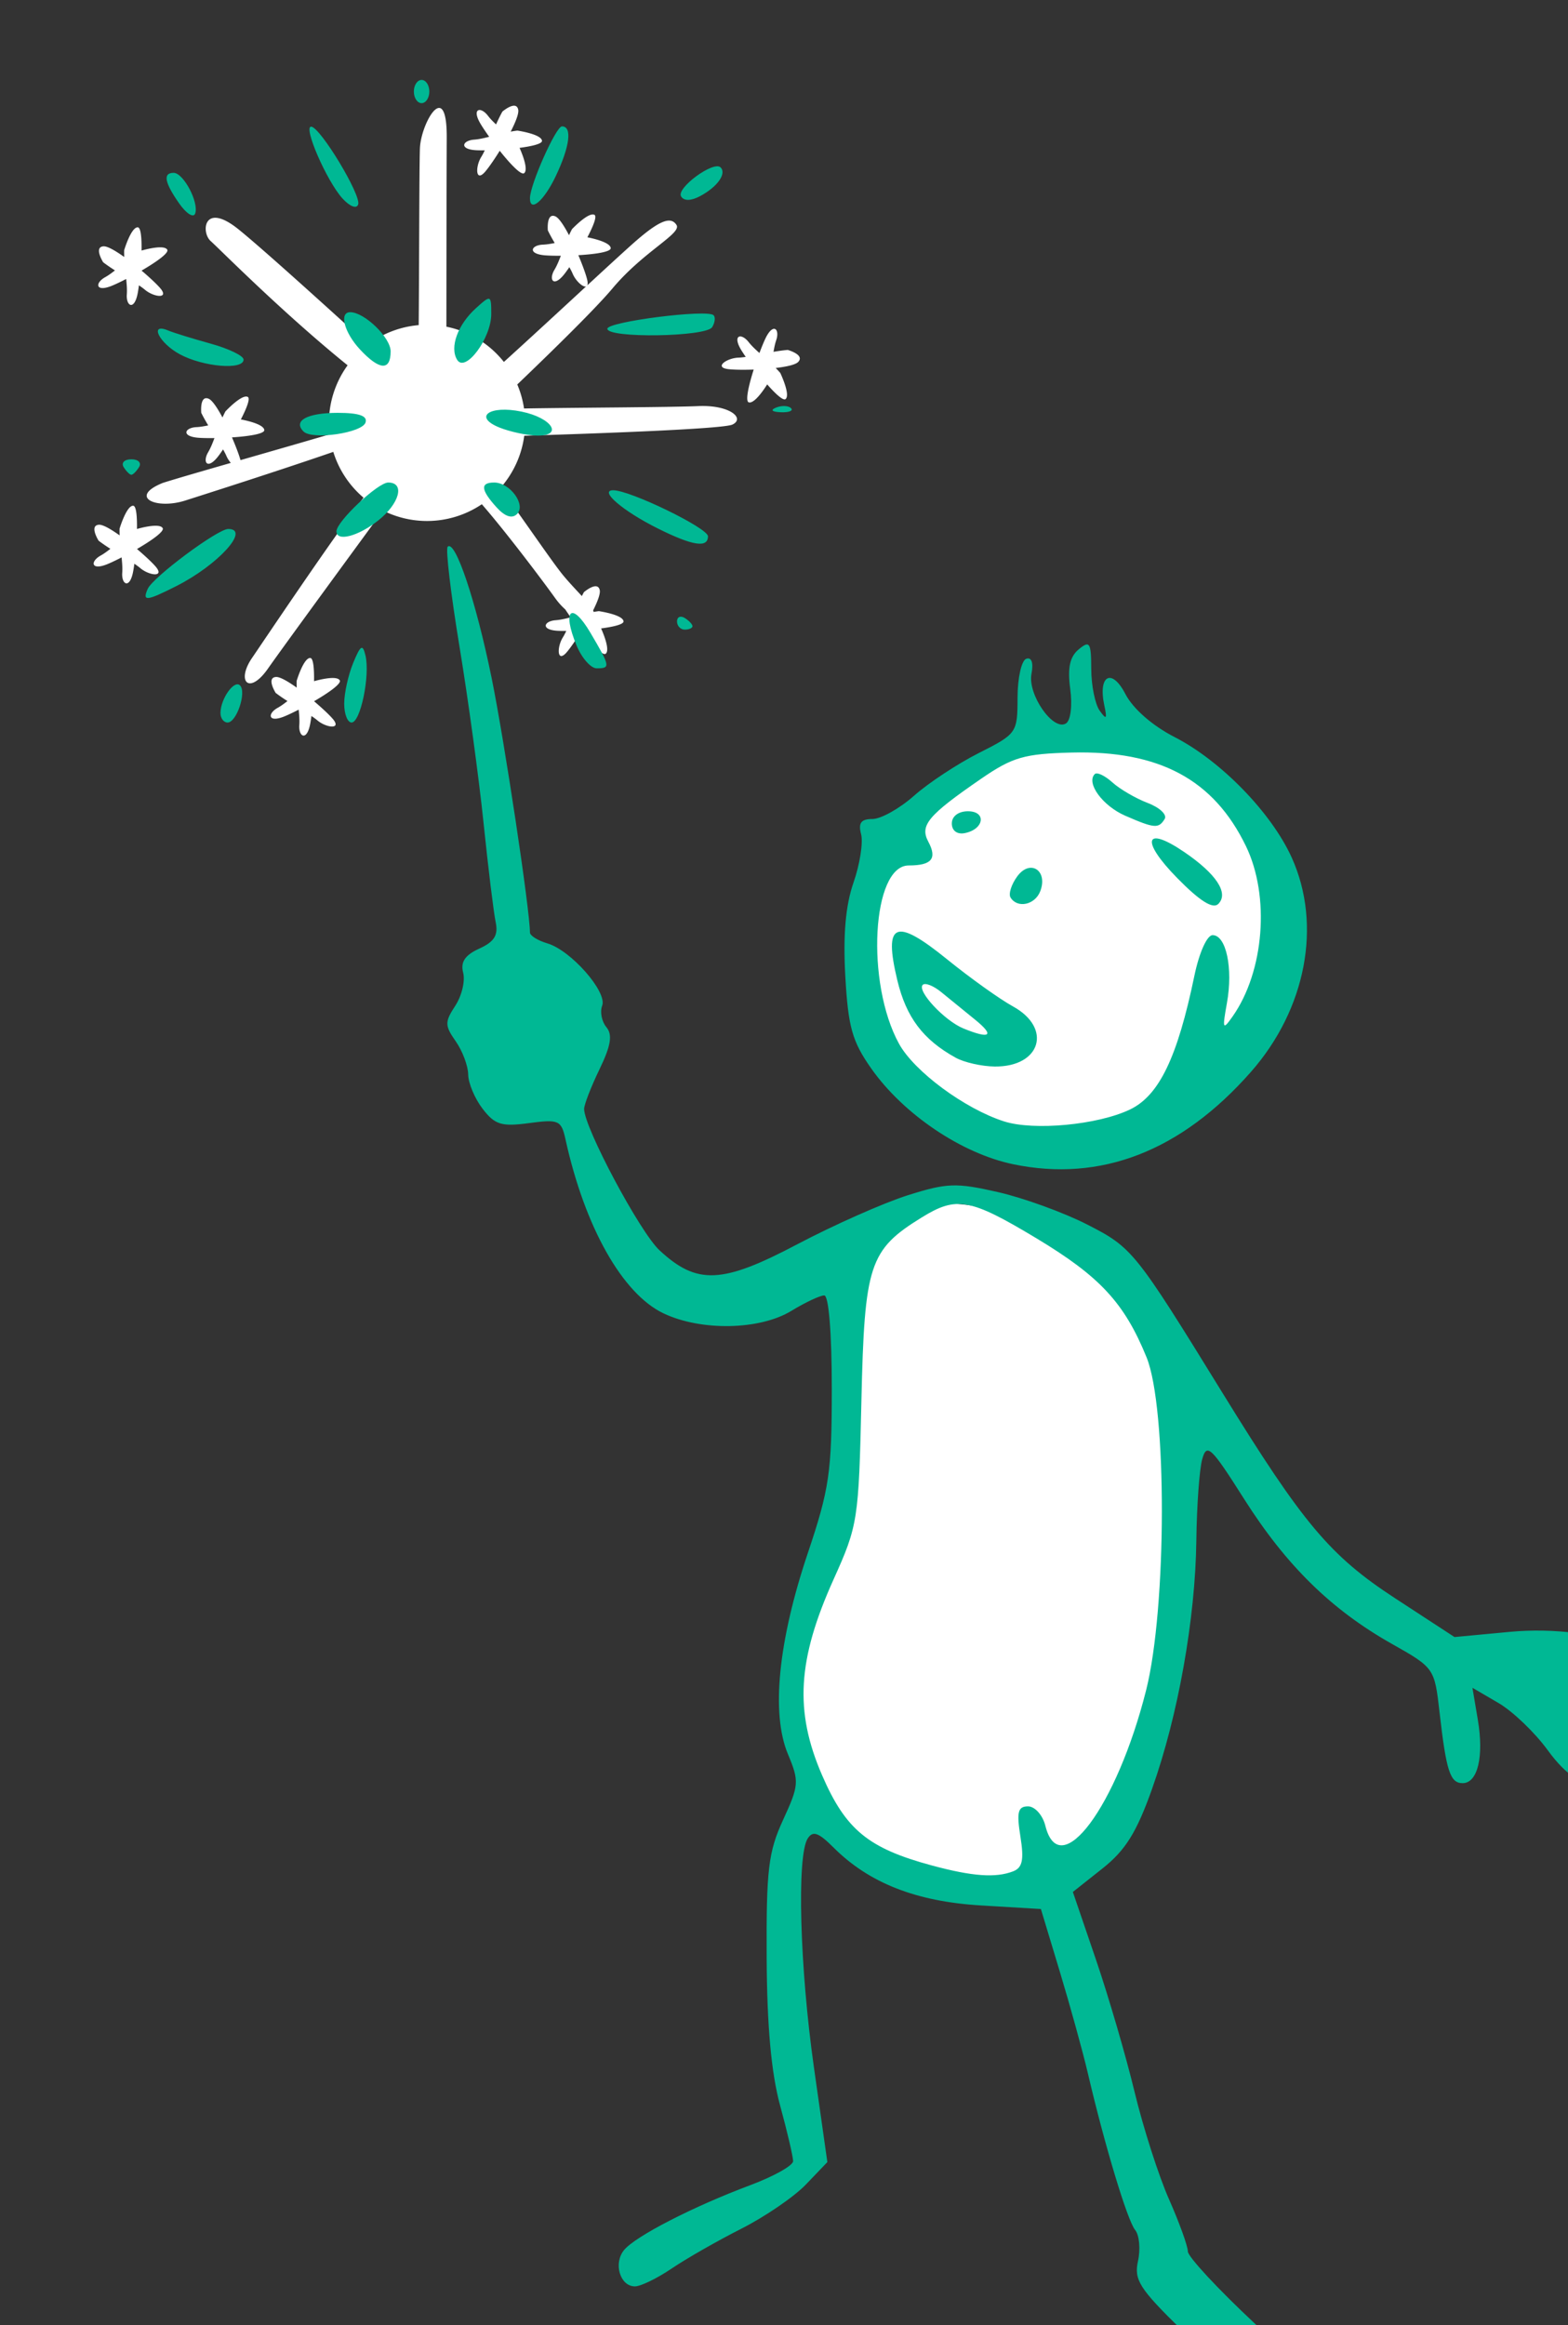 <?xml version="1.0" ?><svg height="321.014mm" viewBox="0 0 216.525 321.014" width="216.525mm" xmlns="http://www.w3.org/2000/svg">
    <rect x="0" y="0" width="216.525" height="321.014" fill="#333333" stroke="none"/>
    <path d="m 34577.271,28938.182 v 0 c -2.465,0.149 -5.849,3.046 -5.849,3.046 -1.18,2.116 -2.278,4.399 -3.313,6.704 -1.616,-1.528 -3.078,-3.018 -4.232,-4.532 -3.743,-4.908 -8.587,-3.897 -3.959,4.024 1.053,1.802 2.709,4.277 4.611,6.941 -2.828,0.721 -5.454,1.316 -7.859,1.49 -6.156,0.447 -7.966,5.057 1.197,5.518 1.2,0.06 2.7,0.07 4.363,0.05 -0.605,1.257 -1.202,2.427 -1.794,3.373 -3.209,5.125 -3.033,13.604 2.025,7.724 1.816,-2.111 4.684,-6.235 7.564,-10.861 5.485,6.884 11.203,12.916 12.739,11.652 2.525,-2.079 -1.841,-11.924 -2.41,-13.179 6.609,-0.865 11.865,-2.129 11.691,-3.717 -0.382,-3.466 -12.834,-5.279 -12.834,-5.279 -1.182,0.147 -2.342,0.335 -3.479,0.545 2.585,-5.029 4.34,-9.475 3.924,-11.467 -0.334,-1.602 -1.264,-2.104 -2.385,-2.037 z m -38.648,1.162 v 0.01 c -0.146,-0.02 -0.295,-0.01 -0.445,0 -4.017,0.5 -9.473,12.951 -9.747,21.149 -0.368,11.027 -0.376,66.452 -0.628,91.976 a 51.114,51.114 0 0 0 -26.418,10.102 c -22.467,-20.468 -55.799,-50.635 -67.61,-60.107 -18.072,-14.493 -19.527,1.639 -14.353,6.23 4.339,3.851 37.197,37.122 71.33,64.707 a 51.114,51.114 0 0 0 -9.731,29.998 51.114,51.114 0 0 0 0.354,5.973 c -13.512,3.98 -30.645,8.889 -46.43,13.427 -0.776,-2.755 -2.413,-7.137 -4.443,-11.839 8.782,-0.585 16.998,-1.844 16.834,-3.827 -0.271,-3.259 -10.85,-5.279 -12.205,-5.527 3.054,-5.925 5.007,-10.965 3.603,-11.726 -3.066,-1.662 -11.648,7.539 -11.648,7.539 -0.556,1.054 -1.048,2.116 -1.535,3.166 -2.659,-4.989 -5.319,-8.966 -7.192,-9.76 -1.508,-0.636 -2.445,-0.158 -3.029,0.801 -1.281,2.11 -0.828,6.545 -0.828,6.545 1.067,2.176 2.318,4.376 3.621,6.539 -2.177,0.457 -4.236,0.814 -6.139,0.9 -6.167,0.28 -8.094,4.836 1.053,5.547 2.081,0.16 5.06,0.205 8.332,0.16 -1.017,2.735 -2.024,5.238 -3.252,7.313 -3.139,5.314 -0.383,9.424 5.217,2.156 0.732,-0.952 1.595,-2.179 2.525,-3.557 0.688,1.214 1.307,2.372 1.746,3.397 0.561,1.308 1.386,2.561 2.287,3.625 -15.411,4.435 -29.064,8.392 -35.466,10.429 -17.999,7.322 -3.565,14.044 11.703,9.18 9.572,-3.05 48.329,-15.401 77.172,-25.355 a 51.114,51.114 0 0 0 15.753,23.859 c -17.175,22.622 -50.809,72.819 -58.097,83.49 -8.359,12.236 -1.56,19.607 8.248,5.615 8.406,-11.992 47.44,-65.276 59.988,-82.396 a 51.114,51.114 0 0 0 22.938,5.435 51.114,51.114 0 0 0 28.564,-8.728 c 12.837,14.709 32.282,40.61 38.238,48.932 1.641,2.292 3.425,4.231 5.229,5.849 0.842,1.276 1.804,2.676 2.855,4.149 -2.828,0.721 -5.456,1.318 -7.861,1.492 -6.156,0.447 -7.964,5.054 1.199,5.515 1.2,0.06 2.699,0.07 4.362,0.05 -0.605,1.257 -1.201,2.427 -1.793,3.373 -3.209,5.125 -3.037,13.605 2.021,7.725 1.816,-2.111 4.688,-6.237 7.568,-10.863 5.485,6.884 11.203,12.918 12.739,11.654 2.525,-2.079 -1.841,-11.925 -2.41,-13.18 6.609,-0.865 11.863,-2.133 11.689,-3.721 -0.382,-3.466 -12.836,-5.275 -12.836,-5.275 -0.92,0.114 -1.819,0.259 -2.711,0.414 -0.09,-0.252 -0.181,-0.506 -0.31,-0.773 2.328,-4.65 3.861,-8.692 3.47,-10.563 -0.334,-1.602 -1.263,-2.104 -2.384,-2.037 -2.465,0.149 -5.852,3.049 -5.852,3.049 -0.372,0.667 -0.734,1.354 -1.09,2.049 -2.703,-2.938 -5.982,-6.349 -9.314,-10.297 -5.844,-6.926 -20.796,-29.26 -33.172,-45.973 a 51.114,51.114 0 0 0 12.469,-27.242 c 36.657,-1.133 103.539,-3.496 108.466,-5.822 6.799,-3.209 -1.39,-10.38 -17.884,-9.627 -13.661,0.623 -66.653,0.803 -90.694,1.244 a 51.114,51.114 0 0 0 -3.519,-12.51 c 18.332,-17.558 40.685,-39.416 49.672,-50.115 16.25,-19.346 36.14,-28.527 33.298,-32.986 -2.841,-4.46 -8.449,-2.624 -20.691,7.935 -4.178,3.604 -14.204,12.827 -25.824,23.547 0.295,-0.592 0.305,-1.649 -0.108,-3.289 -0.68,-2.701 -2.396,-7.426 -4.519,-12.445 8.787,-0.518 17.01,-1.716 16.861,-3.7 -0.245,-3.261 -10.806,-5.363 -12.16,-5.621 3.1,-5.901 5.091,-10.923 3.693,-11.695 -3.053,-1.685 -11.707,7.447 -11.707,7.447 -0.561,1.051 -1.07,2.106 -1.554,3.157 -2.621,-5.01 -5.249,-9.005 -7.116,-9.813 -1.502,-0.65 -2.448,-0.181 -3.039,0.774 -1.298,2.1 -0.879,6.541 -0.879,6.541 1.05,2.184 2.288,4.393 3.575,6.566 -2.18,0.441 -4.244,0.781 -6.147,0.851 -6.168,0.232 -8.129,4.777 1.012,5.557 2.08,0.177 5.059,0.245 8.332,0.225 -1.039,2.727 -2.069,5.221 -3.313,7.287 -3.18,5.289 -0.453,9.42 5.202,2.195 0.74,-0.946 1.611,-2.164 2.552,-3.535 0.679,1.219 1.293,2.381 1.725,3.41 1.595,3.8 5.368,7.206 7.012,6.613 -13.795,12.727 -29.894,27.616 -42.858,39.35 a 51.114,51.114 0 0 0 -29.963,-18.365 c 0.03,-29.047 0.08,-75.521 0.192,-98.444 0.05,-11.066 -1.61,-15.275 -3.803,-15.511 z m -157.225,62.185 c -3.482,-0.108 -7.08,11.932 -7.08,11.932 -0.03,1.191 0,2.361 0.03,3.518 -4.599,-3.289 -8.748,-5.672 -10.778,-5.551 -1.634,0.1 -2.262,0.945 -2.359,2.064 -0.211,2.459 2.166,6.235 2.166,6.235 1.923,1.475 4.017,2.889 6.146,4.248 -1.747,1.377 -3.429,2.611 -5.095,3.533 -5.401,2.99 -5.104,7.929 3.406,4.502 1.936,-0.781 4.625,-2.065 7.537,-3.559 0.303,2.902 0.512,5.591 0.334,7.996 -0.452,6.155 3.843,8.613 5.631,-0.386 0.233,-1.178 0.461,-2.659 0.682,-4.307 1.156,0.782 2.229,1.543 3.078,2.266 4.605,3.92 13.019,4.98 7.937,-0.879 -1.825,-2.103 -5.488,-5.545 -9.646,-9.067 7.608,-4.426 14.407,-9.204 13.379,-10.908 -1.69,-2.799 -12.065,0.09 -13.389,0.471 0.104,-6.663 -0.384,-12.045 -1.979,-12.108 z m 331.706,52.887 v 0 c -1.149,-0.09 -2.809,1.28 -4.557,4.893 -0.909,1.879 -2.039,4.637 -3.19,7.701 -2.175,-1.946 -4.14,-3.798 -5.625,-5.698 -3.804,-4.861 -8.636,-3.789 -3.91,4.075 0.62,1.03 1.45,2.277 2.393,3.646 -1.38,0.199 -2.687,0.357 -3.803,0.393 -6.043,0.193 -12.984,5.066 -5.283,5.986 2.765,0.331 7.79,0.416 13.236,0.227 -2.657,8.392 -4.477,16.499 -2.572,17.07 3.134,0.937 8.873,-8.178 9.598,-9.35 4.403,5.005 8.38,8.661 9.601,7.631 2.664,-2.25 -2.771,-13.596 -2.771,-13.596 -0.781,-0.899 -1.585,-1.755 -2.393,-2.582 5.616,-0.658 10.287,-1.679 11.709,-3.134 1.143,-1.171 1.042,-2.224 0.361,-3.118 -1.498,-1.962 -5.794,-3.158 -5.794,-3.158 -2.414,0.201 -4.92,0.565 -7.409,0.991 0.367,-2.194 0.788,-4.241 1.401,-6.043 1.118,-3.287 0.487,-5.819 -0.99,-5.936 z m -334.084,92.158 c -3.485,-0.127 -7.088,11.93 -7.088,11.93 -0.03,1.191 0,2.36 0.03,3.517 -4.599,-3.289 -8.745,-5.669 -10.775,-5.548 -1.634,0.1 -2.265,0.943 -2.362,2.062 -0.211,2.459 2.164,6.233 2.164,6.233 1.923,1.475 4.022,2.889 6.151,4.248 -1.747,1.377 -3.432,2.611 -5.098,3.533 -5.401,2.99 -5.106,7.929 3.404,4.502 1.936,-0.781 4.625,-2.063 7.537,-3.557 0.303,2.902 0.512,5.591 0.334,7.996 -0.452,6.155 3.845,8.613 5.633,-0.386 0.233,-1.178 0.463,-2.661 0.684,-4.309 1.156,0.782 2.227,1.545 3.076,2.267 4.605,3.92 13.019,4.979 7.937,-0.88 -1.825,-2.103 -5.488,-5.545 -9.646,-9.067 7.608,-4.426 14.409,-9.202 13.381,-10.906 -1.69,-2.799 -12.067,0.09 -13.391,0.469 0.104,-6.654 -0.381,-12.028 -1.97,-12.104 z m 92.273,79.311 c -3.484,-0.123 -7.09,11.929 -7.09,11.929 -0.03,1.191 10e-4,2.361 0.03,3.518 -4.599,-3.289 -8.745,-5.671 -10.775,-5.551 -1.634,0.1 -2.264,0.946 -2.361,2.065 -0.211,2.459 2.166,6.232 2.166,6.232 1.923,1.475 4.021,2.889 6.15,4.248 -1.747,1.377 -3.436,2.611 -5.102,3.533 -5.4,2.99 -5.101,7.929 3.409,4.502 1.936,-0.781 4.625,-2.062 7.537,-3.556 0.303,2.902 0.512,5.591 0.334,7.996 -0.452,6.155 3.843,8.612 5.631,-0.387 0.233,-1.178 0.462,-2.661 0.683,-4.309 1.156,0.782 2.225,1.545 3.074,2.268 4.605,3.92 13.024,4.978 7.942,-0.881 -1.825,-2.103 -5.493,-5.544 -9.651,-9.066 7.608,-4.426 14.409,-9.204 13.381,-10.908 -1.69,-2.799 -12.064,0.09 -13.388,0.468 0.103,-6.651 -0.381,-12.021 -1.969,-12.101 z m 415.258,41.152 c -45.403,-0.277 -98.427,25.121 -112.239,58.375 -62.786,151.17 76.77,175.949 138.903,148.488 52.822,-23.346 78.873,-109.047 34.279,-179.011 -12.403,-19.461 -35.473,-27.697 -60.943,-27.852 z m -85.164,243.018 c -34.88,0.285 -49.53,24.306 -54.83,66.468 3.133,16.824 2.297,83.84 -4.178,112.883 -6.475,29.042 -30.705,76.034 -16.293,121.242 14.412,45.208 69.869,73.876 127.309,54.985 57.439,-18.892 76.862,-162.505 68.507,-236.098 -8.355,-73.592 -65.793,-113.634 -109.029,-118.803 -4.053,-0.484 -7.878,-0.707 -11.486,-0.677 z" fill="#FFFFFF" paint-order="markers stroke fill" transform="translate(59.126,66.769) matrix(0.265,0,0,0.265,-8273.09,-7074.769) translate(-3313.529,-2437.82)"/>
    <path d="m 31653.38,27692.264 c -8.871,-4.568 -27.519,-19.453 -41.44,-33.081 -22.188,-21.719 -25.004,-26.165 -22.835,-36.047 1.361,-6.198 0.677,-13.464 -1.522,-16.147 -4.028,-4.913 -15.877,-44.183 -24.591,-81.506 -2.59,-11.092 -9.16,-34.908 -14.602,-52.921 l -9.895,-32.753 -31.286,-1.87 c -33.656,-2.008 -58.282,-11.682 -76.739,-30.139 -7.91,-7.911 -10.829,-8.92 -13.516,-4.686 -5.715,9.023 -4.122,67.061 3.274,119.235 l 6.99,49.302 -11.176,11.668 c -6.147,6.415 -21.311,16.791 -33.695,23.059 -12.384,6.264 -28.69,15.581 -36.241,20.706 -7.548,5.121 -16.168,9.31 -19.16,9.31 -7.777,0 -11.349,-12.067 -5.617,-18.976 5.983,-7.208 36.068,-22.656 65.776,-33.77 12.248,-4.582 22.27,-10.208 22.27,-12.501 0,-2.294 -3.046,-15.322 -6.765,-28.952 -4.621,-16.93 -6.845,-41.393 -7.02,-77.21 -0.211,-45.721 0.875,-54.886 8.567,-71.615 8.325,-18.107 8.463,-20.028 2.513,-34.272 -8.808,-21.08 -5.079,-58.732 10.376,-104.734 11.217,-33.386 12.493,-42.149 12.493,-85.705 0,-28.854 -1.595,-48.513 -3.936,-48.513 -2.162,0 -9.877,3.621 -17.139,8.05 -16.449,10.03 -46.946,10.632 -66.581,1.316 -21.452,-10.181 -41.06,-44.96 -51.112,-90.656 -2.193,-9.976 -3.503,-10.557 -19.045,-8.473 -14.299,1.918 -17.75,0.853 -24.126,-7.439 -4.093,-5.324 -7.48,-13.358 -7.532,-17.856 -0.06,-4.498 -2.968,-12.29 -6.489,-17.315 -5.756,-8.217 -5.78,-10.081 -0.242,-18.532 3.385,-5.17 5.24,-12.911 4.114,-17.206 -1.461,-5.59 0.929,-9.162 8.401,-12.569 7.891,-3.596 9.969,-6.981 8.521,-13.878 -1.053,-5.015 -3.881,-28.177 -6.286,-51.469 -2.402,-23.292 -8.062,-64.753 -12.577,-92.138 -4.514,-27.385 -7.275,-50.722 -6.138,-51.859 3.932,-3.929 14.764,28.379 22.895,68.291 6.697,32.855 19.98,121.049 19.98,132.653 0,1.655 4.084,4.211 9.075,5.678 12.284,3.618 31.321,25.276 28.555,32.487 -1.228,3.2 -0.242,8.225 2.201,11.165 3.298,3.975 2.382,9.592 -3.584,21.937 -4.407,9.126 -8.016,18.425 -8.016,20.665 0,9.653 29.045,64.123 39.244,73.603 19.529,18.15 32.607,17.592 71.767,-3.065 19.066,-10.058 44.944,-21.539 57.507,-25.521 20.541,-6.503 25.291,-6.675 47.151,-1.684 13.367,3.048 34.29,10.647 46.49,16.885 23.531,12.032 24.892,13.724 70.58,87.858 41.883,67.954 55.985,84.734 89.743,106.769 l 31.066,20.279 28.845,-2.704 c 46.58,-4.361 93.291,13.739 77.134,29.895 -2.61,2.608 -4.201,11.052 -3.535,18.767 1.019,11.824 -0.09,14.023 -7.024,14.023 -4.528,0 -10.154,-3.587 -12.502,-7.973 -2.348,-4.387 -7.967,-9.952 -12.487,-12.373 -7.994,-4.28 -8.049,-4.068 -1.924,7.774 15.606,30.174 0.122,39.149 -19.921,11.544 -6.659,-9.168 -18.207,-20.237 -25.672,-24.596 l -13.57,-7.925 2.806,16.607 c 3.255,19.262 -0.06,33.077 -7.928,33.077 -6.5,0 -8.53,-6.258 -12.03,-37.07 -2.593,-22.811 -2.746,-23.032 -24.858,-35.513 -31.553,-17.803 -55.038,-40.848 -77.05,-75.594 -17.116,-27.022 -19.348,-29.14 -21.741,-20.625 -1.463,5.219 -2.843,24.263 -3.067,42.319 -0.499,40.818 -9.486,91.23 -23.083,129.487 -8.052,22.653 -13.857,31.967 -25.826,41.447 l -15.439,12.226 12.011,35.183 c 6.607,19.353 15.669,50.376 20.141,68.95 4.473,18.57 12.549,43.749 17.946,55.957 5.4,12.205 9.815,24.433 9.815,27.17 0,2.734 15.721,19.664 34.938,37.62 29.929,27.966 34.193,33.541 29.753,38.888 -6.425,7.744 -6.676,7.72 -26.375,-2.419 z m -129.41,-272.069 c 4.933,-1.893 5.795,-5.968 3.847,-18.149 -2.044,-12.789 -1.303,-15.709 3.978,-15.709 3.567,0 7.626,4.539 9.017,10.083 7.526,29.982 37.203,-9.91 52.51,-70.58 10.832,-42.951 10.974,-147.071 0.242,-173.43 -11.576,-28.404 -24.284,-42.122 -57.551,-62.116 -34.46,-20.712 -41.484,-21.976 -59.668,-10.739 -27.287,16.864 -29.782,24.451 -31.377,95.388 -1.4,62.267 -1.836,65.047 -14.52,93.169 -18.838,41.772 -20.423,68.611 -6.021,101.892 12.336,28.505 24.08,38.167 57.306,47.128 21.054,5.676 33.147,6.554 42.243,3.063 z m 0.04,-368.395 c -26.854,-5.592 -57.176,-26.058 -73.937,-49.898 -9.934,-14.136 -12.018,-21.571 -13.503,-48.126 -1.204,-21.514 0.151,-36.856 4.274,-48.704 3.315,-9.513 5.097,-20.857 3.959,-25.207 -1.543,-5.893 -0.03,-7.909 5.921,-7.909 4.394,0 14.134,-5.452 21.646,-12.109 7.507,-6.661 22.714,-16.685 33.788,-22.276 19.789,-9.991 20.133,-10.487 20.167,-28.86 0.03,-10.279 2.06,-19.384 4.543,-20.234 2.783,-0.95 3.824,2.07 2.713,7.872 -2.054,10.753 11.289,29.949 17.953,25.831 2.457,-1.517 3.421,-9.219 2.251,-17.949 -1.477,-11.008 -0.242,-16.797 4.418,-20.661 5.746,-4.767 6.475,-3.62 6.528,10.253 0.03,8.588 2.006,18.339 4.384,21.667 3.512,4.916 3.972,4.432 2.451,-2.581 -3.434,-15.816 3.822,-19.858 10.94,-6.096 3.966,7.672 14.069,16.517 25.615,22.431 24.212,12.402 50.565,39.517 61.109,62.875 15.827,35.062 7.453,78.923 -21.302,111.592 -36.383,41.331 -78.284,57.593 -123.918,48.089 z m 60.88,-28.493 c 15.199,-7.27 24.743,-27.074 33.585,-69.679 2.508,-12.079 6.589,-21.175 9.501,-21.175 7.067,0 10.715,17.242 7.469,35.316 -2.475,13.767 -2.214,14.386 2.958,7.033 16.48,-23.447 19.55,-62.667 6.943,-88.711 -16.807,-34.714 -45.135,-49.918 -90.863,-48.756 -24.643,0.627 -30.778,2.402 -47.089,13.622 -27.759,19.098 -32.127,24.304 -27.553,32.847 4.701,8.787 1.754,12.351 -10.221,12.351 -19.178,0 -22.499,61.178 -5.046,92.903 7.928,14.411 34.185,33.822 54.664,40.412 15.517,4.995 48.863,1.861 65.652,-6.163 z m -90.802,-26.998 c -17.021,-9.413 -25.784,-21.051 -30.427,-40.404 -7.228,-30.133 -1.065,-32.757 25.802,-10.98 12.061,9.776 27.566,20.869 34.453,24.647 20.634,11.318 14.521,31.562 -9.458,31.323 -6.767,-0.06 -15.932,-2.133 -20.37,-4.586 z m 10.085,-19.844 c -5.547,-4.48 -13.433,-10.901 -17.526,-14.267 -4.092,-3.37 -8.467,-5.098 -9.722,-3.843 -3.146,3.146 11.358,18.688 21.199,22.714 13.999,5.733 16.489,3.836 6.049,-4.604 z m 105.309,-73.807 c -19.16,-19.523 -16.943,-27.569 3.721,-13.495 16.73,11.393 23.325,21.441 17.741,27.028 -2.817,2.814 -9.644,-1.491 -21.462,-13.533 z m -86.794,10.221 c -1.167,-1.891 0.417,-6.881 3.524,-11.09 6.72,-9.102 16.081,-2.978 11.942,7.806 -2.731,7.117 -11.893,9.065 -15.466,3.284 z m -30.614,-38.613 c 0,-3.742 3.448,-6.346 8.403,-6.346 9.828,0 8.439,9.426 -1.679,11.389 -3.98,0.771 -6.724,-1.285 -6.724,-5.043 z m 90.341,-4.037 c -11.76,-5.122 -20.481,-17.05 -15.847,-21.683 1.147,-1.146 5.278,0.8 9.177,4.332 3.9,3.527 12.188,8.354 18.416,10.723 6.232,2.368 10.203,6.122 8.83,8.345 -3.164,5.122 -5.27,4.946 -20.576,-1.717 z m -471.433,-53.582 c 0.09,-7.402 7.146,-17.328 10.171,-14.303 3.524,3.524 -1.768,19.345 -6.471,19.345 -2.069,0 -3.736,-2.269 -3.7,-5.042 z m 64.467,-4.781 c 0,-5.399 2.102,-14.927 4.67,-21.174 3.858,-9.385 4.97,-10.061 6.422,-3.892 2.463,10.469 -2.604,34.889 -7.242,34.889 -2.116,0 -3.85,-4.42 -3.85,-9.823 z m 121.083,-30.305 c -7.713,-18.622 -2.634,-23.34 7.193,-6.685 10.416,17.653 10.579,18.581 3.295,18.581 -3.058,0 -7.779,-5.354 -10.488,-11.896 z m 52.346,-12.541 c 0,-2.351 1.815,-3.149 4.033,-1.779 2.218,1.37 4.032,3.294 4.032,4.271 0,0.977 -1.814,1.779 -4.032,1.779 -2.218,0 -4.033,-1.924 -4.033,-4.271 z m -275.839,-16.904 c 2.664,-6.113 36.44,-31.256 41.988,-31.256 11.754,0 -5.339,18.781 -27.097,29.777 -15.527,7.844 -17.764,8.064 -14.891,1.479 z m 265.763,-31.556 c -18.161,-9.056 -30.768,-19.868 -23.17,-19.868 8.85,0 49.377,19.681 49.377,23.976 0,6.229 -7.996,4.975 -26.207,-4.108 z m -167.386,1.528 c 0,-5.09 21.571,-25.427 26.971,-25.427 8.878,0 5.919,11.023 -5.33,19.87 -10.436,8.21 -21.641,11.086 -21.641,5.557 z m 83.394,-12.544 c -8.216,-9.075 -8.572,-12.883 -1.206,-12.883 8.269,0 16.712,11.609 11.923,16.397 -2.586,2.586 -6.298,1.371 -10.717,-3.514 z m -194.308,-20.951 c -1.369,-2.217 0.446,-4.032 4.037,-4.032 3.587,0 5.401,1.815 4.031,4.032 -1.37,2.218 -3.185,4.032 -4.031,4.032 -0.848,0 -2.663,-1.814 -4.037,-4.032 z m 93.739,-18.522 c -5.592,-5.592 1.933,-9.71 17.75,-9.71 11.18,0 15.715,1.567 14.574,5.04 -1.791,5.455 -27.783,9.211 -32.324,4.67 z m 102.196,-2.023 c -13.929,-5.569 -5.333,-11.803 11.475,-8.324 16.064,3.327 21.948,12.867 7.697,12.48 -5.178,-0.151 -13.802,-2.011 -19.172,-4.156 z m 144.116,-10.442 c 2.914,-1.165 6.391,-1.022 7.732,0.318 1.34,1.34 -1.044,2.293 -5.294,2.117 -4.701,-0.182 -5.656,-1.15 -2.438,-2.435 z m -310.809,-27.784 c -10.823,-5.871 -16.065,-16.594 -6.049,-12.374 2.774,1.167 12.756,4.256 22.182,6.863 9.427,2.608 17.142,6.34 17.142,8.294 0,5.606 -21.06,3.842 -33.275,-2.783 z m 93.929,-2.489 c -8.224,-8.826 -10.998,-19.406 -5.087,-19.406 7.427,0 21.062,13.205 21.062,20.395 0,10.288 -5.805,9.928 -15.975,-0.989 z m 50.641,5.415 c -4.021,-6.507 0.271,-18.307 9.803,-26.928 7.731,-6.996 7.965,-6.909 7.965,3.055 0,12.66 -13.492,30.79 -17.768,23.873 z m 78.266,-16.196 c 0,-3.681 52.094,-10.303 55.358,-7.039 1.053,1.053 0.717,3.848 -0.744,6.214 -3.151,5.1 -54.614,5.877 -54.614,0.825 z m -223.086,-65.232 c -7.696,-10.986 -8.61,-15.989 -2.917,-15.989 5.082,0 13.201,15.272 11.245,21.143 -0.836,2.511 -4.585,0.183 -8.328,-5.154 z m 84.999,-2.72 c -8.185,-9.043 -20.579,-37.529 -16.237,-37.32 4.727,0.242 26.11,35.618 24.479,40.515 -0.819,2.459 -4.373,1.084 -8.242,-3.195 z m 97.753,-0.03 c 0,-7.051 13.542,-37.443 16.682,-37.443 5.45,0 4.117,10.503 -3.313,26.081 -6.094,12.78 -13.369,18.964 -13.369,11.362 z m 78.764,-0.957 c -2.667,-4.313 16.965,-18.733 20.579,-15.118 3.241,3.24 -1.657,10.139 -10.593,14.922 -4.806,2.571 -8.472,2.644 -9.986,0.211 z m -139.262,-54.635 c 0,-3.327 1.814,-6.05 4.034,-6.05 2.219,0 4.034,2.723 4.034,6.05 0,3.327 -1.815,6.05 -4.034,6.05 -2.22,0 -4.034,-2.723 -4.034,-6.05 z" fill="#00B894" transform="translate(59.126,66.769) matrix(0.265,0,0,0.265,-8273.09,-7074.769)"/>
</svg>